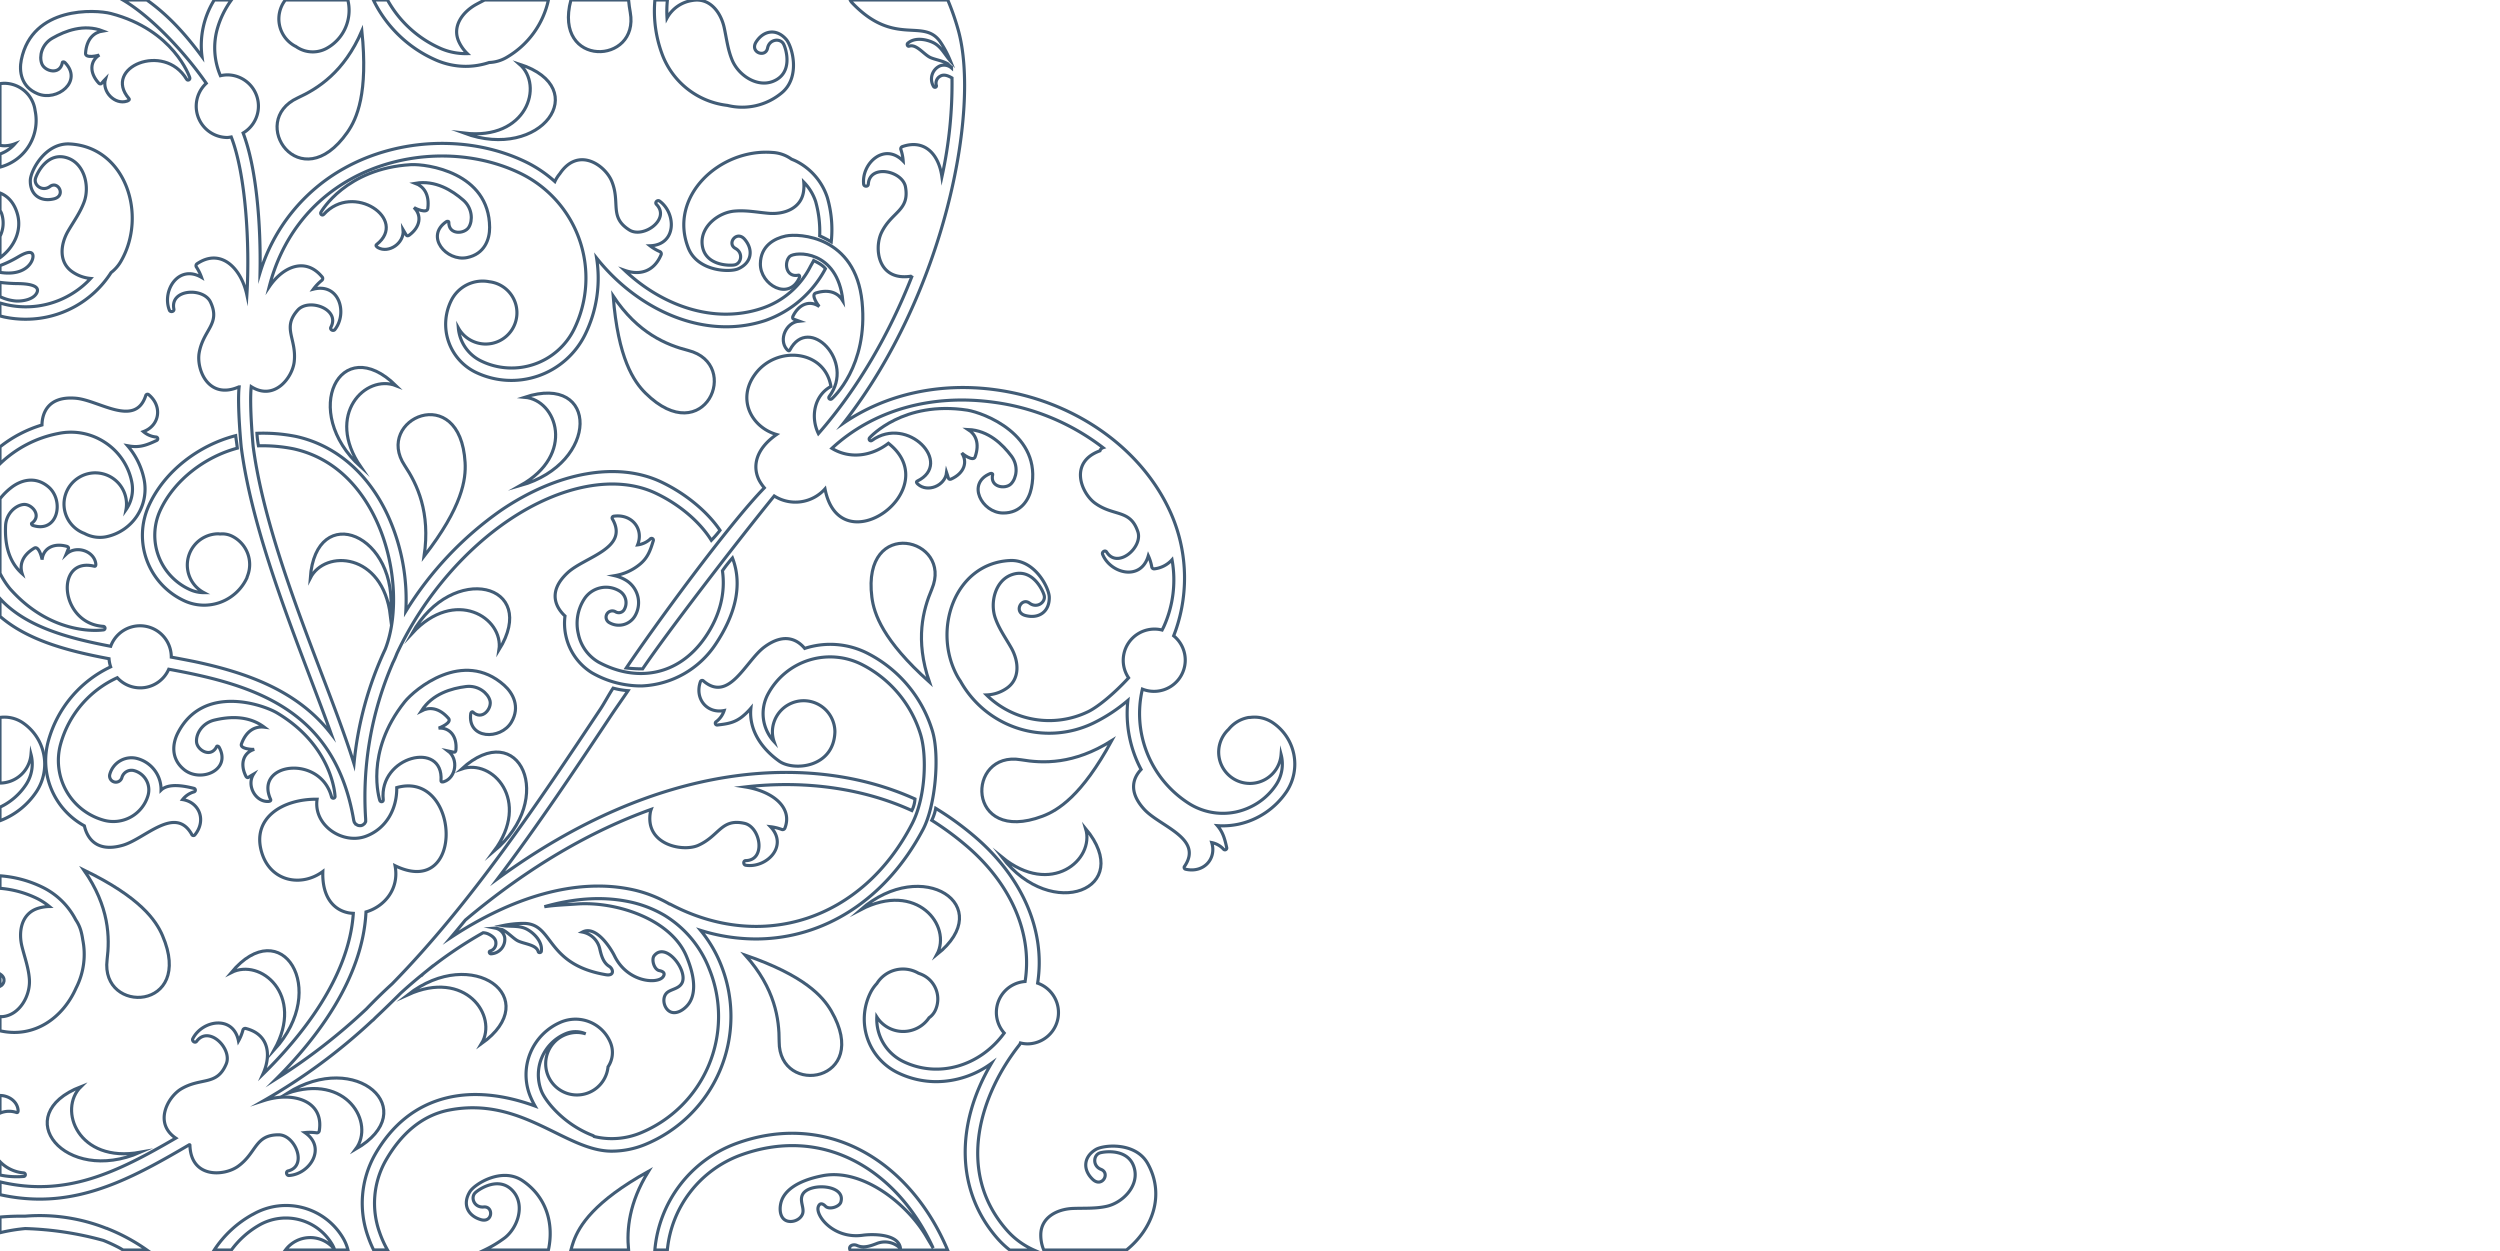 <svg xmlns="http://www.w3.org/2000/svg" viewBox="0 0 800 400.39"><defs><style>.cls-1{fill:none;stroke:#415c76;stroke-miterlimit:10;}</style></defs><title>Монтажная область 2</title><g id="Layer_1" data-name="Layer 1"><path class="cls-1" d="M80.91,388.59A34.73,34.73,0,0,0,68.56,400h5.49a28.78,28.78,0,0,1,8.86-7.94,17.19,17.19,0,0,1,23.47,6.3,10,10,0,0,1,.65,1.42,9.89,9.89,0,0,0-15.68.22h20a14.23,14.23,0,0,0-1.46-3.64,21.19,21.19,0,0,0-28.94-7.77Z"/><path class="cls-1" d="M33.1,396.94A53.4,53.4,0,0,1,38,399.2c.46.24.92.53,1.38.8H47a60.55,60.55,0,0,0-12.64-6.84s-.09-.06-.15-.08l-.12,0A57.93,57.93,0,0,0,8,389.18a75.23,75.23,0,0,0-8,.29v5a55.88,55.88,0,0,1,8.07-1.33A105.27,105.27,0,0,1,33.1,396.94Z"/><path class="cls-1" d="M209.55,400h4a36,36,0,0,1,23.29-30.31c12.59-4.64,25.18-4.05,36.42,1.71,10.72,5.49,19.59,15.39,25.36,28-.66-1.13-1.33-2.25-2-3.38-6.25-10.92-20.75-22.25-33.39-19.79-8.55,1.67-12.13,5-13.17,8.09-.58,1.73-.71,4.39.72,5.75,1.72,1.64,5.27.63,6.05-1.67.64-1.9-1.14-4.2.06-6.27,2.18-3.75,13.93-3.08,12.17,2.57-.47,1.48-3.69,2.51-4.9,1.3-.91-.93-1.84-1.16-2.31.15-1,2.81,4.88,10.41,14.2,9.13,3.2-.44,11.59-.51,12.1,4.25a7,7,0,0,0-7.7-1.56c-1.92.74-4.13,1.52-6.2.58-1.18-.54-2.87.06-2.23,1.49h31.23c-6.08-14.47-16-25.92-28.18-32.16s-26-6.93-39.63-1.9A40,40,0,0,0,209.55,400Z"/><path class="cls-1" d="M183.55,397.21c-.35,1-.62,1.89-.86,2.79h18.45c-.63-6.59.13-15.1,6.37-25.18C190,384.58,185.39,392.2,183.55,397.21Z"/><path class="cls-1" d="M11.23,35.36a10,10,0,0,0-9.87-8.71A10.26,10.26,0,0,0,0,26.78V46.51a10.27,10.27,0,0,0,1.36.14A9.77,9.77,0,0,0,4.79,46,11.33,11.33,0,0,1,0,49.28v4.19c.25-.07.5-.13.75-.21A15.41,15.41,0,0,0,11.23,35.36Z"/><path class="cls-1" d="M12.05,30C18.28,32.6,26.66,26,20.77,20c-.23-.23-.76-.3-.81,0-.71,4.14-5.61,2.88-6.57.42s0-6.29,3.41-8.22c4.08-2.33,10-4.63,16.09-2.3-2.87.45-5.2,2.6-5.52,7.13-.12,1.78,4.05.75,4.44.56-3,1.89-3.33,5.62-.22,9,.23.25.67.4.9.12.4-.51.83-1,1.25-1.43-1.21,4.11,3.06,8.34,6.88,7.09.45-.15,1-.45.63-.85-8.52-9.87,11.25-18.28,18.46-6.16.38.63,1.27.09,1-.58-.07-.16-5.08-15.23-25.24-20.46C30.53,3.05,10.34,1.88,6.82,19.14,6.06,22.83,6.75,27.81,12.05,30Z"/><path class="cls-1" d="M106.09,255a.57.57,0,0,0,1.11-.28c0-.18-.68-16-18.62-26.63-4.38-2.58-23.47-9.28-31.61,6.34-1.75,3.34-2.46,8.31,2,11.89,5.27,4.21,15.16.12,11.14-7.22-.16-.28-.65-.49-.78-.21-1.82,3.78-6.18,1.21-6.43-1.42s1.77-6,5.54-7c4.57-1.12,10.89-1.7,16.11,2.22-2.88-.35-5.72,1.07-7.28,5.35-.61,1.67,3.69,1.83,4.12,1.75-3.39,1-4.75,4.49-2.7,8.61.16.3.53.56.83.35.53-.37,1.07-.69,1.6-1-2.29,3.62.64,8.87,4.66,8.71.47,0,1-.16.83-.63C81.18,244,102.5,241.32,106.09,255Z"/><path class="cls-1" d="M129,73.58c.31.55.65,1.07,1,1.65.17.32.63.26.9.06,3.71-2.72,4.1-6.45,1.54-8.89.35.27,4.24,2.09,4.46.32.57-4.51-1.3-7.07-4-8.07,6.44-1.1,11.8,2.3,15.35,5.39,2.92,2.54,3.12,6.56,1.74,8.72s-6.48,2.51-6.37-1.68c0-.31-.52-.34-.78-.16-6.94,4.69,0,12.84,6.6,11.51,5.63-1.13,7.27-5.88,7.24-9.65-.09-17.61-20.13-20.38-25.21-20.09-20.79,1.21-28.64,15-28.74,15.16-.41.6.36,1.31.86.76,9.43-10.48,27.19,1.61,16.91,9.64-.41.32,0,.72.46,1C124.39,81.17,129.4,77.85,129,73.58Z"/><path class="cls-1" d="M33,201.58a.57.57,0,0,0,.07-1.14c-14.07-.91-15.57-22.35-2.9-19.25.51.12.54-.47.46-.94-.62-4-6.33-5.85-9.44-2.91.24-.58.44-1.18.71-1.76.14-.34-.19-.66-.51-.75-4.44-1.22-7.6.78-7.93,4.3,0-.44-1-4.63-2.52-3.71-3.89,2.35-4.74,5.4-3.84,8.16C2.2,179.21,1.56,172.9,1.79,168.2c.18-3.88,3.21-6.52,5.76-6.77s6,3.53,2.62,6c-.24.18.06.62.37.72,8,2.54,10.09-7.95,5-12.32-4.38-3.72-9.12-2.06-12.06.29A19.63,19.63,0,0,0,0,159.62v23.83a26.74,26.74,0,0,0,3.25,5C17.07,204,32.78,201.59,33,201.58Z"/><path class="cls-1" d="M7.49,376.47a.57.57,0,0,0,.1-1.14A11.94,11.94,0,0,1,0,371.74V376A26,26,0,0,0,7.49,376.47Z"/><path class="cls-1" d="M5.28,356c.51.14.56-.46.49-.92-.33-2.72-3.06-4.53-5.77-4.52v5.64A7.44,7.44,0,0,1,5.28,356Z"/><path class="cls-1" d="M149.15,219.69c3.85-.47,7,2.07,7.65,4.54s-2.47,6.49-5.51,3.6c-.22-.21-.61.16-.65.48-1.15,8.29,9.54,8.6,13,2.79,2.92-4.94.49-9.33-2.33-11.84-13.16-11.7-28.62,1.34-31.8,5.31-13,16.26-8,31.33-8,31.5.17.71,1.21.61,1.13-.12-1.48-14,19.39-19.14,18.48-6.13,0,.52.56.45,1,.3,3.81-1.29,4.69-7.24,1.26-9.8.62.13,1.24.23,1.86.39.35.09.61-.28.65-.63.45-4.57-2.05-7.35-5.58-7.08.43-.08,4.39-1.75,3.22-3.11-3-3.43-6.12-3.75-8.69-2.4C138.36,222,144.48,220.27,149.15,219.69Z"/><path class="cls-1" d="M302.91,151.24c.2.6.42,1.18.59,1.81.1.35.55.39.87.25,4.19-1.89,5.36-5.44,3.37-8.37.28.33,3.71,2.94,4.3,1.26,1.5-4.29.21-7.19-2.24-8.75,6.52.28,11,4.74,13.86,8.51,2.32,3.1,1.67,7.06-.14,8.89s-6.85,1.09-5.86-3c.07-.29-.44-.44-.74-.32-7.76,3.12-2.71,12.56,4,12.64,5.74.08,8.34-4.21,9.11-7.9,3.61-17.24-15.39-24.17-20.42-25-20.58-3.19-31.16,8.66-31.29,8.78-.52.5.08,1.35.68.92,11.42-8.26,26.24,7.3,14.51,13-.48.24-.12.72.24,1C296.8,157.69,302.39,155.49,302.91,151.24Z"/><path class="cls-1" d="M161.59,396.05a38.22,38.22,0,0,1-6.53,3.95h20.43c1.77-8.21-.46-16.87-8.25-22.16-6.6-4.48-15.27,1-16.85,3.45-2.51,4-.77,7.74,3.49,9,3.84,1.13,4.14-4.37.89-4.06-3,.28-4.31-3-2.67-4.57,1.21-1.16,8-5.73,12.4-.09C167.89,385.93,165.69,392.77,161.59,396.05Z"/><path class="cls-1" d="M24.39,316.06l.08-.14a23.63,23.63,0,0,0,2-15.26,19.69,19.69,0,0,0-.41-2.14,12.12,12.12,0,0,0-1.82-4.18A23.67,23.67,0,0,0,13.77,284,36.82,36.82,0,0,0,0,280.26v4a32.88,32.88,0,0,1,12,3.32,20.3,20.3,0,0,1,3.8,2.5,13,13,0,0,0-3.5.54C6.89,292.22,5.79,298,7.06,303c.87,3.44,2.08,6.75,2.34,10.32.39,5.24-3.11,11.52-8.61,12a7.06,7.06,0,0,1-.79,0v4.53C11.1,332.36,20.25,325.56,24.39,316.06Z"/><path class="cls-1" d="M0,311.66v4C1.34,315,2.09,313,0,311.66Z"/><path class="cls-1" d="M8.35,102.15A32.36,32.36,0,0,0,35.54,87.23a12.34,12.34,0,0,0,3.27-3.82c8.34-14.66,1.4-36.34-16.44-37.34-8-.45-12.6,8.69-12.67,11.63-.12,4.69,3.32,7,7.61,5.92,3.88-1,1.31-5.89-1.32-3.95-2.38,1.76-5.24-.35-4.64-2.54.44-1.61,3.92-9,10.58-6.46,5.16,2,6.79,9,5,13.92-1.23,3.36-3.3,6.21-5.1,9.28-2.59,4.42-3.14,10.29,1.62,13.31A12.13,12.13,0,0,0,29,89.11a28,28,0,0,1-5.28,4.45,28.2,28.2,0,0,1-21.37,4c-.8-.17-1.58-.39-2.37-.6v4.13c.51.13,1,.27,1.54.38A32.84,32.84,0,0,0,8.35,102.15Z"/><path class="cls-1" d="M94.64,14.84a9.46,9.46,0,0,0,3,1.44,9.27,9.27,0,0,0,7.11-.94,13.77,13.77,0,0,0,6.48-8.43A13.83,13.83,0,0,0,111.31,0h-20a9.88,9.88,0,0,0,3.29,14.84Z"/><path class="cls-1" d="M181.14,203.72a18.51,18.51,0,0,0,8.28,11.57,31.48,31.48,0,0,0,15.9,4.21A29.81,29.81,0,0,0,229,206.13c6-9,8.85-18.55,5.39-27.58a47.59,47.59,0,0,0-3.21,4.1c1,7-.75,14.34-5.5,21.25-8.77,12.74-22.33,14.35-34.12,8a13.56,13.56,0,0,1-6.5-9.08,14.42,14.42,0,0,1,1.82-11,8.29,8.29,0,0,1,11.41-2.66,4.39,4.39,0,0,1,1.4,6,2,2,0,0,1-2.69.63,2,2,0,0,0-2.11,3.4,6,6,0,0,0,8.19-1.91,8.39,8.39,0,0,0-2.68-11.54,12.17,12.17,0,0,0-3.72-1.52,16.88,16.88,0,0,0,8-3.59c2.53-2.06,3.38-4.32,4.35-7.52a.58.58,0,0,0-1-.58,7.21,7.21,0,0,1-4,1.83c2.07-5.15-1.88-10-7.65-9.17a.58.58,0,0,0-.39.92c5.39,9.41-8.88,12.07-14.33,17.15-7,6.48-3.21,11.7-.86,13.86A18.56,18.56,0,0,0,181.14,203.72Z"/><path class="cls-1" d="M298.16,262.5a95.09,95.09,0,0,1,10.6,7.74c14.9,12.47,21.68,28.6,19.27,43.84a9.92,9.92,0,0,0-6.68,16.49c-7.75,10.63-21.12,14.57-32.35,9.09a15.07,15.07,0,0,1-8.42-14.23,10,10,0,0,0,16.72.25,5.91,5.91,0,0,0,1.93-2.24A8.56,8.56,0,0,0,295.3,312a12.32,12.32,0,0,0-1.37-.56,9.85,9.85,0,0,0-13.33,3.28,12.52,12.52,0,0,0-2.11,3.06,19.06,19.06,0,0,0,8.76,25.47,28.18,28.18,0,0,0,12.41,2.88,30,30,0,0,0,17.6-5.86c-11.72,19.8-11.24,41,1.9,56a29,29,0,0,0,4,3.77h7.75a25,25,0,0,1-8.74-6.41c-16.66-19-8.21-43.82,4.09-59.33a2.38,2.38,0,0,0,.28-.55,10.2,10.2,0,0,0,2.3.29,10,10,0,0,0,3.2-19.43c2.59-16.56-4.69-34-20.72-47.4a96.55,96.55,0,0,0-11.89-8.54A14.51,14.51,0,0,1,298.16,262.5Z"/><path class="cls-1" d="M60.57,366.32l.11,0,.09.1c.28,10.69,10.87,10,15.34,6.84,6.1-4.35,5.35-10.15,13.08-10.12,5.27,0,9.35,10,3,11.56-.84.2-.53,1.51.3,1.46,6.66-.43,12.15-8.92,5.08-13.73a14.9,14.9,0,0,1,3.7.07.77.77,0,0,0,.89-.59c1.61-9.77-8.51-12.71-17.7-9.73a185,185,0,0,0,34.66-25.57,2.61,2.61,0,0,0,.27-.19c.27-.29.56-.56.83-.84q4-3.78,8-7.77c2.25-2.06,4.51-4,6.78-5.85l-.31.38.9-.86a133.57,133.57,0,0,1,19-13,4.56,4.56,0,0,1,1.51.32c1.14.53,2.55,1.4,2.58,2.83a2.53,2.53,0,0,1-1.81,2.68c-.54.18-.25.93.25.91a4.62,4.62,0,0,0,4.36-5.36,3.85,3.85,0,0,0-3-2.86,2.82,2.82,0,0,1,.41,0,6.48,6.48,0,0,0,1.71.42c1.76.8,3.32,2.55,4.77,3.46,1.92,1.21,6.21,1.25,6.86,3.62.14.55,1,.36,1-.14.39-2.83-2-5.46-4.31-6.83-2.49-1.49-5.32-.92-8-1.34a33.62,33.62,0,0,1,6.44-.7c10-.19,6.81,13.07,26.53,16.42,2.81.48,2.39-1.86,1.07-2.67-1.93-1.19-2.53-3.46-3-5.46a7,7,0,0,0-5.59-5.52c4.23-2.24,8.86,4.77,10.29,7.66,4.14,8.45,13.73,9.07,15.5,6.68.83-1.12.12-1.76-1.17-2-1.67-.31-2.62-3.57-1.65-4.78,3.71-4.62,10.82,4.76,8.93,8.66-1.05,2.15-4,2-5.17,3.55-1.47,1.93-.33,5.44,2,5.95,1.92.42,4.06-1.16,5.17-2.62,2-2.58,2.74-7.42-.65-15.44-5-11.85-22.52-17.55-35.07-16.64-2.79.2-5.57.31-8.36.61-.68.07-1.36.17-2,.26,9.24-2.65,18.12-3.31,26.25-1.77a37.29,37.29,0,0,1,12.17,4.51s0,0,0,0l0,0A34.78,34.78,0,0,1,227,310.16a40.3,40.3,0,0,1-22.17,52.44,24.11,24.11,0,0,1-14.74,1.08c-.09-.1-.16-.23-.29-.28-9.57-3.65-15.29-11.16-16.49-14.13a14.26,14.26,0,0,1,7.84-18.55,8,8,0,0,1,6.28.11,9.66,9.66,0,0,0-2.76-.44,10,10,0,1,0,9.9,11,8.23,8.23,0,0,0,.8-7.69A12.09,12.09,0,0,0,179.67,327a18.28,18.28,0,0,0-10,23.77,28,28,0,0,0,1.54,3.16c-10.32-3.77-19.93-4.67-28.36-2.59-9.72,2.41-17.43,8.55-22.93,18.26a31.73,31.73,0,0,0-2.15,26.09,37.49,37.49,0,0,0,1.79,4.3H124a33.7,33.7,0,0,1-2.52-5.58,27.79,27.79,0,0,1,1.84-22.84c4.94-8.72,11.7-14.67,20.41-16.35,23.27-4.48,37.24,13.15,52,13.15a28.2,28.2,0,0,0,10.57-2.07,44.32,44.32,0,0,0,24.37-57.66,41.19,41.19,0,0,0-6.48-10.92,59.37,59.37,0,0,0,17.65,2.75c21.56,0,41.51-12.37,53.5-35,4-7.5,5.44-23.72,3-31.67a41.31,41.31,0,0,0-20.28-24.51,26.29,26.29,0,0,0-20.21-1.91c-.12,0-.22.08-.34.12-2.13-2.59-6.32-5.32-12.88-.48-6,4.42-11.25,17.95-19.5,10.91a.59.59,0,0,0-1,.22c-1.91,5.51,2.16,10.29,7.6,9.22a7.24,7.24,0,0,1-2.53,3.55.58.58,0,0,0,.38,1.08c3.33-.36,5.7-.78,8.2-2.89a20.24,20.24,0,0,0,2.5-2.48c-.68,6.75,3.2,12.76,9.06,16.94,4.58,3.28,17.46,2.15,17.83-9.34a10,10,0,0,0-20,0,9.66,9.66,0,0,0,.54,3.1,13.22,13.22,0,0,1-2-15.14,22.55,22.55,0,0,1,30.45-9.37A37.29,37.29,0,0,1,294.57,235c2.07,6.73,1.68,20.12-2.71,28.62-15.91,30.84-48.08,41.24-77.44,25.69,0,0-.1,0-.15,0a40.77,40.77,0,0,0-13.16-4.88c-17-3.23-37,2.46-56.83,15.57,1.56-1.84,3.11-3.71,4.64-5.59h0c20.37-17.16,40.46-28.6,59.46-35.41-.08.22-.15.44-.22.69-2,10.5,10.1,13,15.14,10.88,6.9-3,7.4-8.77,14.93-7.1,5.15,1.15,7,11.79.42,11.93-.87,0-.84,1.36,0,1.48,6.6,1,13.78-6.11,7.9-12.33a15.3,15.3,0,0,1,3.6.87.77.77,0,0,0,1-.39c2.54-6.41-3.52-11.74-12.65-13.21,20-2.3,38.53.79,53.29,7.56a9.31,9.31,0,0,0,1-3.71c-33.32-15.1-82.25-12.09-133.54,25.52,12.91-17.1,24.85-35,36.25-52.17,1.69-2.54,3.8-5.49,5.48-8a25.69,25.69,0,0,1-4.78-.82c-1.27,1.9-2.75,4.69-4,6.6-19.84,29.83-41.33,62.11-66.69,88q-4.17,3.81-8.26,8.06a189.46,189.46,0,0,1-28.77,22.31c12.78-12.78,27.59-32,28.64-53.35,5.72-1.66,10.74-7.2,9.3-14.79,22.69,11,20.71-30.71.54-25,.09,6.81-3.33,13.12-9.87,15.57-7.41,2.76-16.87-3.49-15.62-11.85-11-.13-21,6-17.73,17,2.83,9.52,12.85,11.15,19.57,6.12-.3,8.43,3.69,12.47,8.44,13.28.39.05.85.09,1.31.12-1.37,20.67-17,39.76-28.95,51.5,2.83-6.25,1.87-12.84-5.5-14.67a.76.76,0,0,0-.89.58,15,15,0,0,1-1.4,3.44c-1.63-8.4-11.6-6.7-14.62-.75-.38.74.7,1.55,1.22.85,3.95-5.28,11.53,2.42,9.46,7.27-3,7.11-8,4.14-14.46,8-4.33,2.64-8.74,10.94-1.67,15.71-18.88,11-35.17,19-56.23,14v4.09a58,58,0,0,0,12.61,1.43C29.85,383.73,44.59,375.71,60.57,366.32Z"/><path class="cls-1" d="M301.11,13.72a34.13,34.13,0,0,1,3,5.74c-1.83-2-2.93-4.63-5.56-5.86-2.41-1.13-5.93-1.66-8.07.24-.37.33-.08,1.11.46.93,2.33-.79,4.75,2.75,6.83,3.66,1.57.69,3.89,1,5.53,2a7.27,7.27,0,0,0,1.19,1.09l0,.23a3.67,3.67,0,0,0-3.73-.66,4.61,4.61,0,0,0-2,6.61c.26.42,1,.25.89-.31a2.53,2.53,0,0,1,1.21-3c1.2-.77,2.71-.08,3.78.56a138.61,138.61,0,0,1-3.23,31.62c-.95-7-5.37-12.2-12.68-9.65a.77.77,0,0,0-.43,1,15,15,0,0,1,.72,3.63c-6-6.13-13.38.74-12.65,7.38.09.83,1.43.91,1.49,0,.41-6.57,11-4.27,11.9.91,1.35,7.6-4.48,7.87-7.71,14.63-2.36,5-1.2,15.5,9.38,13.93a2,2,0,0,0,.32.21c-7,17.75-16.94,35.41-29.86,50.15-2.52-5.16-1.48-12.12,4-15.09-1.92-11.76-17.4-13.25-24.25-3.94-5.91,8-1.19,17,6.87,19.31-6.93,4.83-7.75,10.45-5.54,14.73a14.49,14.49,0,0,0,1.62,2.34C233,168,209.41,200.37,200.41,213.75a46.86,46.86,0,0,0,5.23.29c7.9-11.69,29.81-40.2,42.11-55.33A12.66,12.66,0,0,0,264,156.44c4.81,24.77,39,.1,20.29-14.59-5.31,4.1-12.26,5.16-18.09,1.62,13.14-12.14,31.69-17.51,51.78-14.75a73.21,73.21,0,0,1,35,14.54,1.58,1.58,0,0,0-1,1c-10,3.67-6,13.49-1.61,16.72,6.07,4.41,11.32,1.86,13.75,9.19,1.65,5-6.53,12.05-10,6.47-.47-.74-1.61,0-1.29.74,2.52,6.19,12.31,8.69,14.63.46a14.82,14.82,0,0,1,1.1,3.54.76.76,0,0,0,.84.65,9,9,0,0,0,5.65-2.92,36.37,36.37,0,0,1-2.62,21.39c-.18.37-.38.74-.56,1.11a10,10,0,0,0-10.72,15.3c-5,5.44-10,9.37-12.87,10.79a28.63,28.63,0,0,1-32.6-5.32,12,12,0,0,0,6.12-1.91c4.78-3,4.28-8.87,1.72-13.3-1.76-3.08-3.81-5.95-5-9.32-1.78-4.94-.1-11.92,5.07-13.88,6.69-2.53,10.11,4.93,10.54,6.54.58,2.2-2.29,4.29-4.66,2.51-2.61-2-5.23,2.89-1.36,3.94,4.29,1.15,7.74-1.18,7.66-5.86-.05-2.94-4.6-12.11-12.57-11.73-17.85.86-25,22.48-16.74,37.21a14.61,14.61,0,0,0,.85,1.34A32.51,32.51,0,0,0,325,232.81a32.49,32.49,0,0,0,25-1.48,51.85,51.85,0,0,0,10.92-7.19,38.22,38.22,0,0,0,4.23,22.09c-2.3,2.41-4.41,6.83,1,12.75,5,5.48,19,9.27,12.92,18.22a.58.58,0,0,0,.32.95c5.69,1.31,10-3.24,8.36-8.53a7.09,7.09,0,0,1,3.8,2.14.58.58,0,0,0,1-.5c-.63-2.89-1.23-5-3-7.05q.84.06,1.68.06a24.74,24.74,0,0,0,5-.51,24.87,24.87,0,0,0,15.5-10.49,16,16,0,0,0-4.53-22.07,10.51,10.51,0,0,0-7.17-1.62c-.27,0-.55,0-.82.08a10.49,10.49,0,0,0-6.06,3.73,10,10,0,1,0,16.8,8.06,11.92,11.92,0,0,1-1.56,9.61,20.26,20.26,0,0,1-8.36,7.23,20.69,20.69,0,0,1-4.61,1.56,20.35,20.35,0,0,1-15.37-3,34.1,34.1,0,0,1-14.48-36.33,10,10,0,0,0,10-17.06c.21-.55.42-1.09.62-1.65a51.19,51.19,0,0,0-2.34-39.36c-9.67-19.93-30.86-34.38-55.31-37.73-17.93-2.45-35.23,1.5-48.59,10.67C302.14,94.3,313.79,35.34,306.65,9.65A80.1,80.1,0,0,0,303.29,0H272.06a3.15,3.15,0,0,0,.61.89C286.47,15.37,295.68,5.31,301.11,13.72Z"/><path class="cls-1" d="M35.41,213.39A37.11,37.11,0,0,0,15.5,237,23.76,23.76,0,0,0,27,264.27c.7,3.17,3.32,8.8,12.29,6.21,7.15-2.06,16.77-12.94,22.07-3.47a.58.58,0,0,0,1,.14c3.7-4.52,1.55-10.41-3.93-11.29a7.18,7.18,0,0,1,3.61-2.45.58.58,0,0,0,0-1.14c-3.25-.82-8.15-1.71-10.5.57l0,0A10.28,10.28,0,0,0,44,242.75a7.19,7.19,0,0,0-8.86,5A2,2,0,1,0,39,248.83a3.21,3.21,0,0,1,1.51-1.93,3.17,3.17,0,0,1,2.43-.29,6.39,6.39,0,0,1,4.45,7.86,11.55,11.55,0,0,1-14.19,8,19.82,19.82,0,0,1-13.8-24.39,33,33,0,0,1,18.13-21.21A9.95,9.95,0,0,0,54,214.15c27.17,5,53.2,12.71,59.21,48.45a2.77,2.77,0,0,0,.1.26,1.68,1.68,0,0,0,.06.24l.06.09a1.85,1.85,0,0,0,.24.33,2.31,2.31,0,0,0,.14.19l.06,0a1.81,1.81,0,0,0,.37.24,1,1,0,0,0,.19.12l0,0a2.14,2.14,0,0,0,.72.14h.33c.09,0,.15-.07.24-.09s.19,0,.28-.08l.13-.08a2.69,2.69,0,0,0,.27-.2c.07-.06.15-.11.21-.17a.94.94,0,0,0,.09-.12,1.75,1.75,0,0,0,.18-.29c0-.08.1-.16.13-.24a.83.83,0,0,0,0-.15,2,2,0,0,0,0-.35,2,2,0,0,0,0-.24s0-.06,0-.09h0a107.56,107.56,0,0,1,8.57-49.7l0-.06a32.19,32.19,0,0,0,1.43-3.21c9-19.21,22.76-33.84,35.59-42.54,16.92-11.48,34.58-14.76,47.24-8.77,7.69,3.64,14.16,9.24,17.79,15.07a38.14,38.14,0,0,0,2.78-3.2c-4.07-6-11-11.76-18.86-15.49-14-6.6-33.09-3.21-51.2,9.08a109.49,109.49,0,0,0-30.49,32.32,64.89,64.89,0,0,0-5.84-30.85c-6.26-13.41-16.67-22.32-29.31-25.1a53.76,53.76,0,0,0-12.49-1,32.69,32.69,0,0,0,.49,4,50.58,50.58,0,0,1,11.15.95c14.6,3.2,22.49,14.21,26.54,22.88,6.2,13.29,7.26,30,2.88,41.24a111.13,111.13,0,0,0-10,36.66c-2.63-8.45-6.39-18.35-10.45-29-8.62-22.69-18.78-49.46-21.82-72.53,0,0-1.25-13.12-.62-19.13,7.44,4.71,13.21-2.94,13.76-8,.81-7.46-4-10.75,1.13-16.5,3.51-3.93,13.7-.34,10.6,5.48-.41.76.78,1.4,1.29.74,4.11-5.27,1.41-15-6.89-12.92A15.15,15.15,0,0,1,103,89.7a.76.76,0,0,0,.15-1c-5.32-6.56-12.59-3.45-17,3.09,3.85-15.06,12.84-27.08,26-34.42,16.53-9.22,37.92-9.94,54.52-1.83a37.23,37.23,0,0,1,17.07,49.73,22.29,22.29,0,0,1-29.81,10.23,13,13,0,0,1-7.26-10.57,10,10,0,1,0,9.93-14.77,11.21,11.21,0,0,0-12.26,6.12,17.08,17.08,0,0,0,7.83,22.82A26.29,26.29,0,0,0,187.26,107a40.88,40.88,0,0,0,3.65-24.43c10.12,12.77,25.57,22,41.48,22a39.66,39.66,0,0,0,12.51-2A34.9,34.9,0,0,0,264.13,86c-.84-1.18-2.54-2-3.75-2.62-.11.23-.87,1.57-1,1.8a26.89,26.89,0,0,1-15.74,13.54c-15.51,5.11-32-1.1-43.77-12.22,4.67,1.66,9.33.58,11.69-5a.78.78,0,0,0-.43-1A14.45,14.45,0,0,1,208,78.65c8.55-.27,8.46-10.38,3.07-14.31-.67-.49-1.64.44-1,1.07,4.59,4.73-4.23,11-8.68,8.18-6.53-4.12-2.8-8.61-5.62-15.56-2.07-5.08-10.65-11.32-16.62-2.45a11.27,11.27,0,0,0-1.59,2.52,40,40,0,0,0-9.13-6.2c-17.73-8.67-40.59-7.91-58.23,1.93A57.17,57.17,0,0,0,83.21,87.27c.3-15.32-1.15-33.62-5.41-44.71a10,10,0,0,0-5-18.6,10.51,10.51,0,0,0-2.26.27,22.66,22.66,0,0,1-1.11-14.6A29,29,0,0,1,74.05,0H68.56a27.52,27.52,0,0,0-3.91,18.14C59.15,10.64,53.58,4.68,47,0H39.34C48.78,5.53,59.67,17.46,66,26.66A10,10,0,0,0,72.78,44,9.69,9.69,0,0,0,74,43.83c4.59,11.79,6,34.09,5,50.52-1.85-8.64-8.4-15.12-16-9.91a.77.77,0,0,0-.16,1,15.54,15.54,0,0,1,1.65,3.32C57.11,84.46,51.75,93,54.2,99.25c.29.77,1.62.5,1.44-.35-1.32-6.46,9.47-7,11.72-2.24,3.3,7-2.26,8.76-3.61,16.14-1,5.4,2.91,15.27,12.71,11l.06,0c-.64,5.8.68,19.56.71,19.56,3.12,23.56,13.34,50.52,22,73.38,2.42,6.39,4.74,12.48,6.76,18.13C95.3,221,79,215.27,62.16,211.69c-2-.4-4.68-.92-7.35-1.41,0-.05,0-.09,0-.14a10,10,0,0,0-19.39-3.33C21.09,204.08,8.09,200.4,0,191.56v5.67c8.79,7.59,21.28,11,34.89,13.56A10.17,10.17,0,0,0,35.41,213.39Z"/><path class="cls-1" d="M251.47,75.52c-3.69.77-8.08,3.16-8.15,8.89-.1,6.75,9.19,12.06,12.52,4.38.14-.29,0-.81-.3-.74-4.1.88-4.74-4.15-2.82-6,1.72-1.61,15.28-2.22,17,14.2-1.49-2.49-4.35-3.86-8.68-2.48-1.7.55.81,4,1.14,4.33-2.87-2.06-6.46-1-8.46,3.14-.14.31-.11.77.23.88.62.19,1.2.42,1.8.64-4.27.4-6.62,5.93-4,9,.3.37.77.74,1,.27,6-11.58,21.14,3.66,12.58,14.86-.45.59.38,1.21.9.7.12-.13,11.69-10.31,9.63-31C273.75,75.5,255.75,74.63,251.47,75.52Z"/><path class="cls-1" d="M247.21,48.79c-16.82-1.37-33.53,14.07-26.91,30.67,3,7.41,13.2,7.75,15.89,6.57,4.29-1.87,5-6,2.15-9.4-2.56-3.08-5.89,1.3-3,2.87,2.6,1.42,1.9,4.9-.35,5.28-1.64.28-9.85.26-10.32-6.87-.36-5.52,5.29-10,10.53-10.37,3.57-.3,7,.37,10.56.7,5.1.49,10.66-1.5,11.39-7.08a13.26,13.26,0,0,0,.06-2.88A16.08,16.08,0,0,1,261,64.47a35.36,35.36,0,0,1,1.3,11A34.47,34.47,0,0,1,266,77.38a37,37,0,0,0-1.25-14.16,19.94,19.94,0,0,0-10-11.65c-.48-.24-1-.45-1.48-.65A11.47,11.47,0,0,0,247.21,48.79Z"/><path class="cls-1" d="M75.94,143.41c-.09-1-.5-3.62-.53-4-11.65,3-22.71,11.22-27.77,22.36A23.06,23.06,0,0,0,59.1,192.31a15.08,15.08,0,0,0,19.95-7.48s0-.05,0-.07.08-.27.13-.4A10.1,10.1,0,0,0,74,171.45a7,7,0,0,0-3.53-.57c-.21,0-.41-.06-.62-.06a10,10,0,0,0-4.6,18.83,10.88,10.88,0,0,1-4.53-1,19.08,19.08,0,0,1-9.48-25.26C55.76,153.57,65.65,146.16,75.94,143.41Z"/><path class="cls-1" d="M350.64,367.84c-4,2.4-4.17,6.56-.94,9.59,2.94,2.73,5.68-2,2.63-3.23-2.76-1.07-2.5-4.61-.33-5.28,1.6-.49,9.74-1.51,11.12,5.5,1.06,5.42-4,10.54-9.12,11.63-3.5.75-7,.52-10.56.65-5.12.17-10.39,2.84-10.39,8.47A12.41,12.41,0,0,0,334,400h26.48c8.24-6.62,12.43-17.54,6.78-27.68C363.36,365.35,353.16,366.33,350.64,367.84Z"/><path class="cls-1" d="M225.07,31.57a25.61,25.61,0,0,0,7.71,2.16,19.7,19.7,0,0,0,17.35-4c6.17-5.06,3.39-14.92,1.45-17.13-3.08-3.53-7.2-2.93-9.6.79-2.17,3.38,3,5.22,3.64,2,.57-2.9,4.09-3.29,5.14-1.26.77,1.48,3.22,9.31-3.43,11.92-5.14,2-11.08-2-13.07-6.9-1.36-3.31-1.76-6.81-2.51-10.28-1.09-5-4.66-9.71-10.2-8.72a11,11,0,0,0-8.1,5.62A35.56,35.56,0,0,1,213.57,0h-4a39.52,39.52,0,0,0,2.27,17.22A25.39,25.39,0,0,0,225.07,31.57Z"/><path class="cls-1" d="M33.63,141.6a19.71,19.71,0,0,1,8.53,12.59,11.51,11.51,0,0,1-1.84,8.92A10,10,0,1,0,27,170.69a10.4,10.4,0,0,0,7,1.07,15.58,15.58,0,0,0,12.1-18.38,23.65,23.65,0,0,0-5.3-10.76l.8.14c3.23.5,5.47-.38,8.51-1.8a.58.58,0,0,0-.23-1.12,7.26,7.26,0,0,1-4-1.72c5.21-1.91,6.19-8.11,1.7-11.83a.59.59,0,0,0-.95.33c-3.38,10.3-14.91,1.48-22.33.82-9.39-.82-10.82,5.33-10.87,8.55A40.36,40.36,0,0,0,0,143v5.41a36.92,36.92,0,0,1,18.7-9.7A19.73,19.73,0,0,1,33.63,141.6Z"/><path class="cls-1" d="M166.5,155.39c25.41-7.16,25.12-36.07,1.38-28.27C178.27,128,184.22,145.52,166.5,155.39Z"/><path class="cls-1" d="M320.61,274.27c16,21,42.78,10.1,26.8-9.11C350.41,275.14,336.3,287.12,320.61,274.27Z"/><path class="cls-1" d="M148.49,42.59c24.76,9.15,41.53-14.4,17.74-22.06C174.11,27.35,168.63,45,148.49,42.59Z"/><path class="cls-1" d="M124.93,197c3-26.23-23.89-36.91-25.65-12C104,175.69,122.5,176.81,124.93,197Z"/><path class="cls-1" d="M147.7,246.08c9.84-3.45,22.45,10.1,10.32,26.36C178.27,255.51,166.17,229.24,147.7,246.08Z"/><path class="cls-1" d="M74,311.22c9.28-4.75,23.6,7,13.77,24.72C105.59,316.43,90.05,292,74,311.22Z"/><path class="cls-1" d="M275.39,291.12c18-9.41,29.36,5.18,24.4,14.35C319.33,289.9,295.31,273.8,275.39,291.12Z"/><path class="cls-1" d="M131.86,202.69c13.76-14.91,29.4-5,27.81,5.3C172.83,186.74,144.79,179.67,131.86,202.69Z"/><path class="cls-1" d="M130.47,318.35c18.45-8.42,29,6.77,23.58,15.65C174.41,319.51,151.3,302.13,130.47,318.35Z"/><path class="cls-1" d="M126.74,123.42c-17.83-17.52-30.89,8.28-11.28,26C103.94,132.68,117,119.6,126.74,123.42Z"/><path class="cls-1" d="M44.91,368.72c-20,3.61-26.46-13.72-19-21C2.62,356.75,20.73,379.3,44.91,368.72Z"/><path class="cls-1" d="M91.82,349.88c19.18-6.6,28.25,9.54,22,17.85C135.45,355.28,114.12,335.75,91.82,349.88Z"/><path class="cls-1" d="M5.63,68.7C4.8,65.54,3,62.93,0,61.76v5.59a5.24,5.24,0,0,1,.52,1A9.6,9.6,0,0,1,0,75.64v6.82C4.45,79.22,7,73.94,5.63,68.7Z"/><path class="cls-1" d="M11.83,93.61C13,91,7.77,90.79,5.91,90.75c.16,0,.23,0,0,0H5.52A50,50,0,0,1,0,90.36v4.56a14.32,14.32,0,0,0,4.94,1.39C7.11,96.48,10.8,95.89,11.83,93.61Z"/><path class="cls-1" d="M10.48,81.46c-.63-1.74-4,.36-4.84.84A35.41,35.41,0,0,1,0,85v2.16C8.69,88.55,11.06,83.06,10.48,81.46Z"/><path class="cls-1" d="M196.21,94.74c1.57,20,6.59,27.35,10.39,31.1,18.72,18.49,31-9.26,13.65-13.69C213.38,110.4,204.16,106.69,196.21,94.74Z"/><path class="cls-1" d="M201.68,3.93c-.22-1.22-.41-2.53-.54-3.93H182.69C176.89,21.85,204.74,20.85,201.68,3.93Z"/><path class="cls-1" d="M148.83,148c-1.52-26.26-29.22-13.88-19.31,1,3.93,5.9,8.29,14.83,6.19,29C148,162.16,149.14,153.35,148.83,148Z"/><path class="cls-1" d="M266,323.51c-2.68-4.62-8.51-11.32-27.5-17.86,9.58,10.7,10.85,20.55,10.83,27.64C249.25,351.19,279.19,346.26,266,323.51Z"/><path class="cls-1" d="M326.7,243.12c-17.65-3-17.74,27.32,6.89,18.07,5-1.89,12.57-6.54,22.16-24.18C343.61,244.69,333.69,244.31,326.7,243.12Z"/><path class="cls-1" d="M52,299.39c-2.12-4.9-7.11-12.25-25.18-21,8.23,11.76,8.32,21.7,7.45,28.73C32.08,324.88,62.39,323.56,52,299.39Z"/><path class="cls-1" d="M111.15,42.35c3.06-4.37,6.69-12.49,4.65-32.46-5.68,13.18-14.09,18.47-20.53,21.43C79,38.79,96.05,63.89,111.15,42.35Z"/><path class="cls-1" d="M279,191.12c.68,5.29,3.45,13.73,18.41,27.13-4.67-13.57-2-23.15.75-29.67C305.19,172.11,275.68,165,279,191.12Z"/><path class="cls-1" d="M11.7,253.27A16,16,0,0,0,7.17,231.2,10.51,10.51,0,0,0,0,229.58v21a10,10,0,0,0,9.92-9.17,11.92,11.92,0,0,1-1.56,9.61A20.26,20.26,0,0,1,0,258.29v4.34A24.31,24.31,0,0,0,11.7,253.27Z"/><path class="cls-1" d="M139.53,19.23a24,24,0,0,0,9.49,2A23.94,23.94,0,0,0,156.54,20a11.84,11.84,0,0,0,5.57-1.63A28.12,28.12,0,0,0,175.49,0H155.06c-.87.45-1.75.9-2.62,1.38-4.49,2.45-8,7.21-5.47,12.24a12.72,12.72,0,0,0,2.58,3.54,20.14,20.14,0,0,1-8.44-1.61A36,36,0,0,1,124,0h-4.52A40.09,40.09,0,0,0,139.53,19.23Z"/></g></svg>